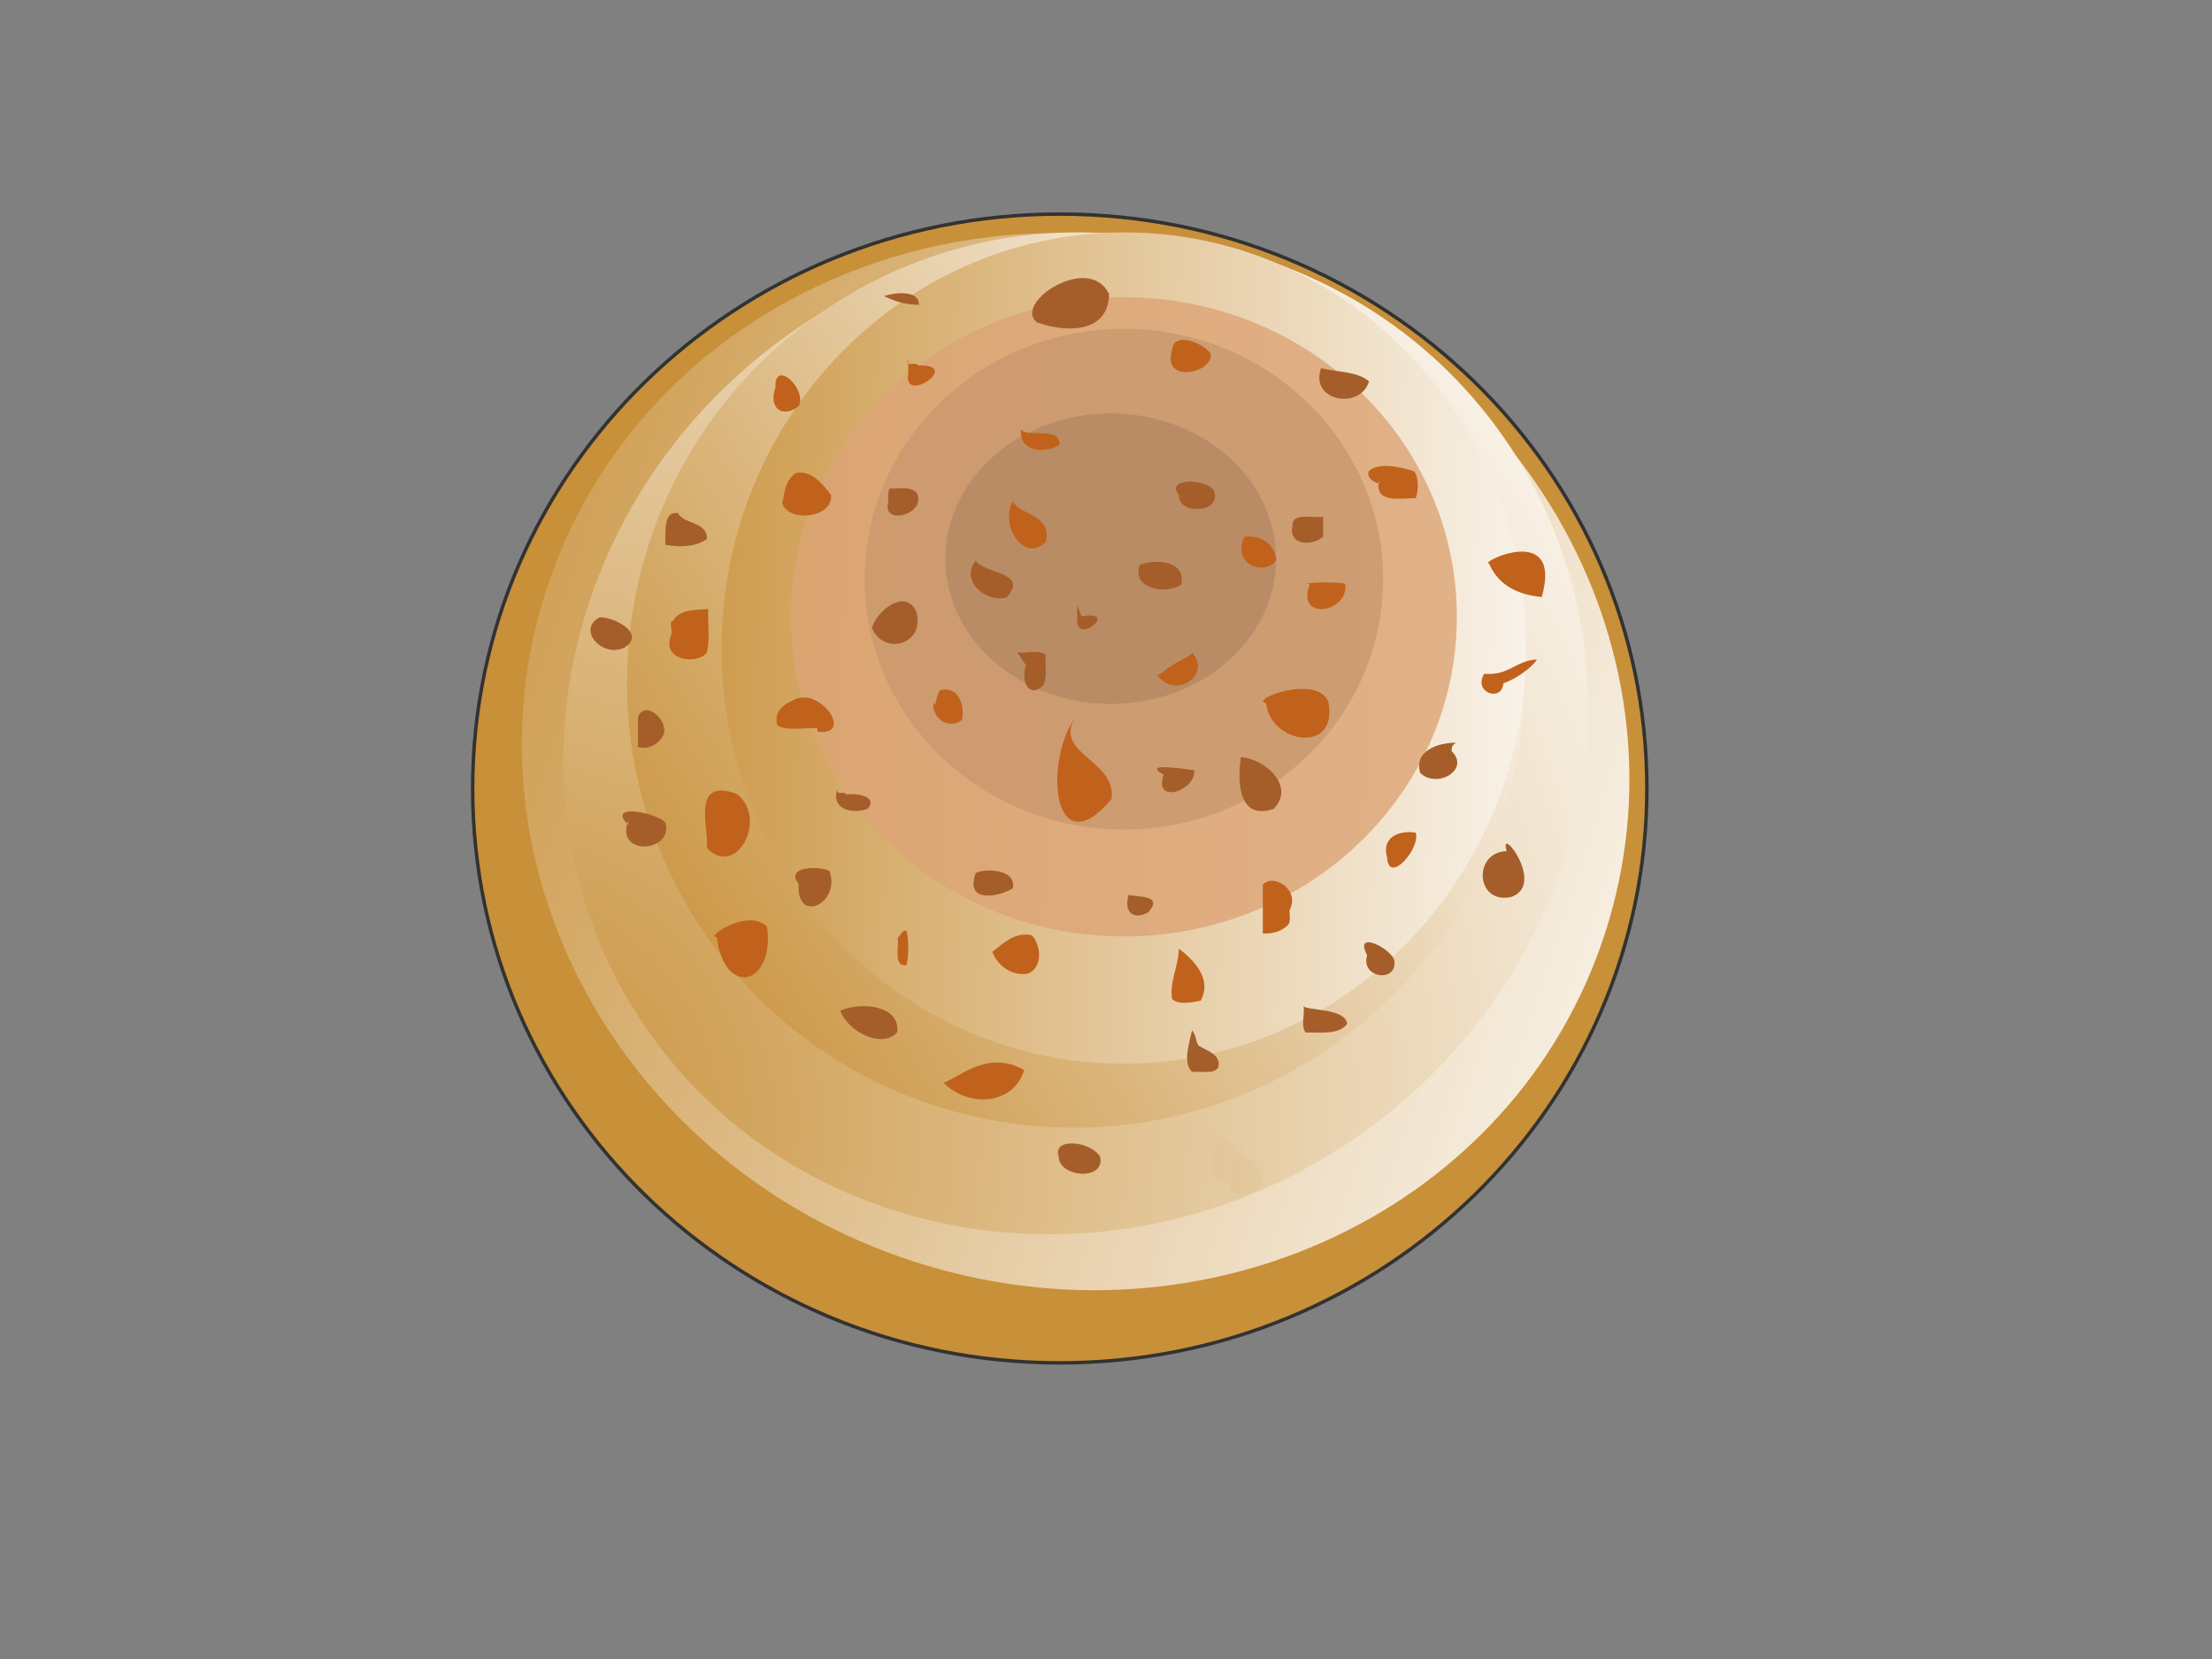<?xml version="1.0"?>
<svg version="1.1" xmlns="http://www.w3.org/2000/svg" xmlns:xlink="http://www.w3.org/1999/xlink" width="640" height="480">
    <rect width="100%" height="100%" fill="#808080" stroke="none"/>
    <desc iVinci="yes" version="4.6" gridStep="20" showGrid="no" snapToGrid="no" codePlatform="0"/>
    <g id="Layer1" name="Layer 1" opacity="1">
        <g id="Shape1">
            <desc shapeID="1" type="0" basicInfo-basicType="4" basicInfo-roundedRectRadius="12" basicInfo-polygonSides="6" basicInfo-starPoints="5" bounding="rect(-169.87,-166.19,339.739,332.38)" text="" font-familyName="Helvetica" font-pixelSize="20" font-bold="0" font-underline="0" font-alignment="1" strokeStyle="0" markerStart="0" markerEnd="0" shadowEnabled="0" shadowOffsetX="0" shadowOffsetY="2" shadowBlur="4" shadowOpacity="160" blurEnabled="0" blurRadius="4" transform="matrix(1,0,0,1,306.624,228.128)" pers-center="0,0" pers-size="0,0" pers-start="0,0" pers-end="0,0" locked="0" mesh="" flag=""/>
            <path id="shapePath1" d="M136.754,228.128 C136.754,136.344 212.807,61.938 306.624,61.938 C400.44,61.938 476.493,136.344 476.493,228.128 C476.493,319.912 400.44,394.318 306.624,394.318 C212.807,394.318 136.754,319.912 136.754,228.128 Z" style="stroke:#323232;stroke-opacity:1;stroke-width:1;stroke-linejoin:miter;stroke-miterlimit:2;stroke-linecap:round;fill-rule:evenodd;fill:#c89039;fill-opacity:1;"/>
        </g>
        <g id="Shape2">
            <desc shapeID="2" type="0" basicInfo-basicType="4" basicInfo-roundedRectRadius="12" basicInfo-polygonSides="6" basicInfo-starPoints="5" bounding="rect(-108.629,-119.621,217.258,239.242)" text="" font-familyName="Helvetica" font-pixelSize="20" font-bold="0" font-underline="0" font-alignment="1" strokeStyle="0" markerStart="0" markerEnd="0" shadowEnabled="0" shadowOffsetX="0" shadowOffsetY="2" shadowBlur="4" shadowOpacity="160" blurEnabled="0" blurRadius="4" transform="matrix(1.41,0.457,-0.392,1.209,311.208,220.369)" pers-center="0,0" pers-size="0,0" pers-start="0,0" pers-end="0,0" locked="0" mesh="" flag=""/>
            <path id="shapePath2" d="M158.044,170.679 C183.952,90.823 273.528,48.334 358.118,75.777 C442.708,103.22 490.279,190.203 464.372,270.059 C438.464,349.915 348.889,392.404 264.299,364.961 C179.709,337.517 132.137,250.534 158.044,170.679 Z" style="stroke:#323232;stroke-opacity:1;stroke-width:0;stroke-linejoin:miter;stroke-miterlimit:2;stroke-linecap:round;fill-rule:evenodd;fill:url(#linearGradientFill2);fill-opacity:1;"/><defs><linearGradient id="linearGradientFill2" gradientUnits="userSpaceOnUse" x1="88.432" y1="148.095" x2="533.984" y2="292.643"><stop offset="0" stop-color="#c89039" stop-opacity="1"/><stop offset="1" stop-color="#ffffff" stop-opacity="1"/></linearGradient></defs>
        </g>
        <g id="Shape3">
            <desc shapeID="3" type="0" basicInfo-basicType="4" basicInfo-roundedRectRadius="12" basicInfo-polygonSides="6" basicInfo-starPoints="5" bounding="rect(-115.741,-133.846,231.483,267.692)" text="" font-familyName="Helvetica" font-pixelSize="20" font-bold="0" font-underline="0" font-alignment="1" strokeStyle="0" markerStart="0" markerEnd="0" shadowEnabled="0" shadowOffsetX="0" shadowOffsetY="2" shadowBlur="4" shadowOpacity="160" blurEnabled="0" blurRadius="4" transform="matrix(1.089,-0.713,0.582,0.889,311.208,212.276)" pers-center="0,0" pers-size="0,0" pers-start="0,0" pers-end="0,0" locked="0" mesh="" flag=""/>
            <path id="shapePath3" d="M185.188,294.84 C142.134,229.124 163.652,138.886 233.251,93.287 C302.85,47.689 394.174,63.997 437.228,129.713 C480.283,195.429 458.764,285.667 389.165,331.265 C319.566,376.864 228.242,360.555 185.188,294.84 Z" style="stroke:#323232;stroke-opacity:1;stroke-width:0;stroke-linejoin:miter;stroke-miterlimit:2;stroke-linecap:round;fill-rule:evenodd;fill:url(#radialGradientFill3);fill-opacity:1;"/><defs><radialGradient id="radialGradientFill3" gradientUnits="userSpaceOnUse" cx="139.177" cy="324.985" r="411.33" fx="139.177" fy="324.985"><stop offset="0" stop-color="#c89039" stop-opacity="1"/><stop offset="1" stop-color="#ffffff" stop-opacity="1"/></radialGradient></defs>
        </g>
        <g id="Shape4">
            <desc shapeID="4" type="0" basicInfo-basicType="4" basicInfo-roundedRectRadius="12" basicInfo-polygonSides="6" basicInfo-starPoints="5" bounding="rect(-129.967,-129.32,259.933,258.64)" text="" font-familyName="Helvetica" font-pixelSize="20" font-bold="0" font-underline="0" font-alignment="1" strokeStyle="0" markerStart="0" markerEnd="0" shadowEnabled="0" shadowOffsetX="0" shadowOffsetY="2" shadowBlur="4" shadowOpacity="160" blurEnabled="0" blurRadius="4" transform="matrix(0.846,-0.533,0.533,0.846,311.208,196.755)" pers-center="0,0" pers-size="0,0" pers-start="0,0" pers-end="0,0" locked="0" mesh="" flag=""/>
            <path id="shapePath4" d="M201.235,266.018 C163.173,205.584 181.554,125.582 242.29,87.33 C303.027,49.077 383.119,67.059 421.181,127.493 C459.243,187.927 440.862,267.929 380.126,306.181 C319.389,344.434 239.297,326.452 201.235,266.018 Z" style="stroke:#323232;stroke-opacity:1;stroke-width:0;stroke-linejoin:miter;stroke-miterlimit:2;stroke-linecap:round;fill-rule:evenodd;fill:url(#linearGradientFill4);fill-opacity:1;"/><defs><linearGradient id="linearGradientFill4" gradientUnits="userSpaceOnUse" x1="177.514" y1="280.957" x2="444.902" y2="112.553"><stop offset="0" stop-color="#c89039" stop-opacity="1"/><stop offset="1" stop-color="#ffffff" stop-opacity="1"/></linearGradient></defs>
        </g>
        <g id="Shape5">
            <desc shapeID="5" type="0" basicInfo-basicType="4" basicInfo-roundedRectRadius="12" basicInfo-polygonSides="6" basicInfo-starPoints="5" bounding="rect(-121.561,-128.673,243.122,257.347)" text="" font-familyName="Helvetica" font-pixelSize="20" font-bold="0" font-underline="0" font-alignment="1" strokeStyle="0" markerStart="0" markerEnd="0" shadowEnabled="0" shadowOffsetX="0" shadowOffsetY="2" shadowBlur="4" shadowOpacity="160" blurEnabled="0" blurRadius="4" transform="matrix(0.957,0.018,-0.018,0.934,325.173,187.502)" pers-center="0,0" pers-size="0,0" pers-start="0,0" pers-end="0,0" locked="0" mesh="" flag=""/>
            <path id="shapePath5" d="M208.806,185.264 C210.084,118.854 263.219,66.021 327.486,67.257 C391.754,68.494 442.817,123.332 441.539,189.741 C440.262,256.151 387.127,308.984 322.859,307.748 C258.592,306.511 207.529,251.673 208.806,185.264 Z" style="stroke:#323232;stroke-opacity:1;stroke-width:0;stroke-linejoin:miter;stroke-miterlimit:2;stroke-linecap:round;fill-rule:evenodd;fill:url(#linearGradientFill5);fill-opacity:1;"/><defs><linearGradient id="linearGradientFill5" gradientUnits="userSpaceOnUse" x1="173.924" y1="184.592" x2="476.421" y2="190.413"><stop offset="0" stop-color="#c89039" stop-opacity="1"/><stop offset="1" stop-color="#ffffff" stop-opacity="1"/></linearGradient></defs>
        </g>
        <g id="Shape6">
            <desc shapeID="6" type="0" basicInfo-basicType="4" basicInfo-roundedRectRadius="12" basicInfo-polygonSides="6" basicInfo-starPoints="5" bounding="rect(-90.524,-89.877,181.048,179.755)" text="" font-familyName="Helvetica" font-pixelSize="20" font-bold="0" font-underline="0" font-alignment="1" strokeStyle="0" markerStart="0" markerEnd="0" shadowEnabled="0" shadowOffsetX="0" shadowOffsetY="2" shadowBlur="4" shadowOpacity="160" blurEnabled="0" blurRadius="4" transform="matrix(1.064,0,0,1.029,325.173,178.462)" pers-center="0,0" pers-size="0,0" pers-start="0,0" pers-end="0,0" locked="0" mesh="" flag=""/>
            <path id="shapePath6" d="M228.829,178.462 C228.829,127.395 271.964,85.998 325.173,85.998 C378.382,85.998 421.516,127.395 421.516,178.462 C421.516,229.528 378.382,270.925 325.173,270.925 C271.964,270.925 228.829,229.528 228.829,178.462 Z" style="stroke:#323232;stroke-opacity:1;stroke-width:0;stroke-linejoin:miter;stroke-miterlimit:2;stroke-linecap:round;fill-rule:evenodd;fill:#dca577;fill-opacity:0.82;"/>
        </g>
        <g id="Shape7">
            <desc shapeID="7" type="0" basicInfo-basicType="4" basicInfo-roundedRectRadius="12" basicInfo-polygonSides="6" basicInfo-starPoints="5" bounding="rect(-66.6,-56.254,133.2,112.508)" text="" font-familyName="Helvetica" font-pixelSize="20" font-bold="0" font-underline="0" font-alignment="1" strokeStyle="0" markerStart="0" markerEnd="0" shadowEnabled="0" shadowOffsetX="0" shadowOffsetY="2" shadowBlur="4" shadowOpacity="160" blurEnabled="0" blurRadius="4" transform="matrix(1.126,0,0,1.287,325.173,167.581)" pers-center="0,0" pers-size="0,0" pers-start="0,0" pers-end="0,0" locked="0" mesh="" flag=""/>
            <path id="shapePath7" d="M250.167,167.581 C250.167,127.585 283.748,95.162 325.173,95.162 C366.597,95.162 400.178,127.585 400.178,167.581 C400.178,207.577 366.597,240 325.173,240 C283.748,240 250.167,207.577 250.167,167.581 Z" style="stroke:#323232;stroke-opacity:1;stroke-width:0;stroke-linejoin:miter;stroke-miterlimit:2;stroke-linecap:round;fill-rule:evenodd;fill:#c9976d;fill-opacity:0.792;"/>
        </g>
        <g id="Shape8">
            <desc shapeID="8" type="0" basicInfo-basicType="4" basicInfo-roundedRectRadius="12" basicInfo-polygonSides="6" basicInfo-starPoints="5" bounding="rect(-53.021,-47.848,106.042,95.697)" text="" font-familyName="Helvetica" font-pixelSize="20" font-bold="0" font-underline="0" font-alignment="1" strokeStyle="0" markerStart="0" markerEnd="0" shadowEnabled="0" shadowOffsetX="0" shadowOffsetY="2" shadowBlur="4" shadowOpacity="160" blurEnabled="0" blurRadius="4" transform="matrix(0.902,0,0,0.878,321.36,161.65)" pers-center="0,0" pers-size="0,0" pers-start="0,0" pers-end="0,0" locked="0" mesh="" flag=""/>
            <path id="shapePath8" d="M273.512,161.65 C273.512,138.438 294.934,119.621 321.36,119.621 C347.786,119.621 369.209,138.438 369.209,161.65 C369.209,184.862 347.786,203.679 321.36,203.679 C294.934,203.679 273.512,184.862 273.512,161.65 Z" style="stroke:#323232;stroke-opacity:1;stroke-width:0;stroke-linejoin:miter;stroke-miterlimit:2;stroke-linecap:round;fill-rule:evenodd;fill:#b28661;fill-opacity:0.702;"/>
        </g>
        <g id="Shape9">
            <desc shapeID="9" type="0" basicInfo-basicType="0" basicInfo-roundedRectRadius="12" basicInfo-polygonSides="6" basicInfo-starPoints="5" bounding="rect(-7.747,-8.235,15.493,16.471)" text="" font-familyName="Helvetica" font-pixelSize="20" font-bold="0" font-underline="0" font-alignment="1" strokeStyle="0" markerStart="0" markerEnd="0" shadowEnabled="0" shadowOffsetX="0" shadowOffsetY="2" shadowBlur="4" shadowOpacity="160" blurEnabled="0" blurRadius="4" transform="matrix(1,0,0,1,214.426,274.52)" pers-center="0,0" pers-size="0,0" pers-start="0,0" pers-end="0,0" locked="0" mesh="" flag=""/>
            <path id="shapePath9" d="M207.359,271.049 C209.65,288.91 224.155,285.048 221.944,268.132 C216.278,262.479 203.621,271.661 207.359,271.049 Z" style="stroke:#323232;stroke-opacity:1;stroke-width:0;stroke-linejoin:miter;stroke-miterlimit:2;stroke-linecap:round;fill-rule:evenodd;fill:#c0621c;fill-opacity:1;"/>
        </g>
        <g id="Shape10">
            <desc shapeID="10" type="0" basicInfo-basicType="0" basicInfo-roundedRectRadius="12" basicInfo-polygonSides="6" basicInfo-starPoints="5" bounding="rect(-6.488,-9.567,12.976,19.135)" text="" font-familyName="Helvetica" font-pixelSize="20" font-bold="0" font-underline="0" font-alignment="1" strokeStyle="0" markerStart="0" markerEnd="0" shadowEnabled="0" shadowOffsetX="0" shadowOffsetY="2" shadowBlur="4" shadowOpacity="160" blurEnabled="0" blurRadius="4" transform="matrix(1,0,0,1,210.467,238.284)" pers-center="0,0" pers-size="0,0" pers-start="0,0" pers-end="0,0" locked="0" mesh="" flag=""/>
            <path id="shapePath10" d="M204.441,245.281 C213.16,254.458 222.27,236.637 213.193,229.723 C199.247,224.49 205.606,241.156 204.441,245.281 Z" style="stroke:#323232;stroke-opacity:1;stroke-width:0;stroke-linejoin:miter;stroke-miterlimit:2;stroke-linecap:round;fill-rule:evenodd;fill:#c0621c;fill-opacity:1;"/>
        </g>
        <g id="Shape11">
            <desc shapeID="11" type="0" basicInfo-basicType="0" basicInfo-roundedRectRadius="12" basicInfo-polygonSides="6" basicInfo-starPoints="5" bounding="rect(-8.284,-5.007,16.569,10.014)" text="" font-familyName="Helvetica" font-pixelSize="20" font-bold="0" font-underline="0" font-alignment="1" strokeStyle="0" markerStart="0" markerEnd="0" shadowEnabled="0" shadowOffsetX="0" shadowOffsetY="2" shadowBlur="4" shadowOpacity="160" blurEnabled="0" blurRadius="4" transform="matrix(1,0,0,1,232.972,206.798)" pers-center="0,0" pers-size="0,0" pers-start="0,0" pers-end="0,0" locked="0" mesh="" flag=""/>
            <path id="shapePath11" d="M236.53,210.762 C232.747,210.384 227.523,211.706 224.861,209.79 C223.99,205.575 226.518,203.985 229.723,202.497 C237.115,198.488 247.399,212.934 236.53,211.734 " style="stroke:#323232;stroke-opacity:1;stroke-width:0;stroke-linejoin:miter;stroke-miterlimit:2;stroke-linecap:round;fill-rule:evenodd;fill:#c0621c;fill-opacity:1;"/>
        </g>
        <g id="Shape12">
            <desc shapeID="12" type="0" basicInfo-basicType="0" basicInfo-roundedRectRadius="12" basicInfo-polygonSides="6" basicInfo-starPoints="5" bounding="rect(-5.685,-7.268,11.37,14.535)" text="" font-familyName="Helvetica" font-pixelSize="20" font-bold="0" font-underline="0" font-alignment="1" strokeStyle="0" markerStart="0" markerEnd="0" shadowEnabled="0" shadowOffsetX="0" shadowOffsetY="2" shadowBlur="4" shadowOpacity="160" blurEnabled="0" blurRadius="4" transform="matrix(1,0,0,1,199.339,183.51)" pers-center="0,0" pers-size="0,0" pers-start="0,0" pers-end="0,0" locked="0" mesh="" flag=""/>
            <path id="shapePath12" d="M194.718,179.646 C193.33,179.726 194.72,182.584 194.232,183.563 C191.076,191.268 201.744,192.384 204.441,188.884 C205.584,185.076 204.64,180.404 204.928,176.243 C200.773,176.454 196.597,176.344 194.718,179.646 Z" style="stroke:#323232;stroke-opacity:1;stroke-width:0;stroke-linejoin:miter;stroke-miterlimit:2;stroke-linecap:round;fill-rule:evenodd;fill:#c0621c;fill-opacity:1;"/>
        </g>
        <g id="Shape13">
            <desc shapeID="13" type="0" basicInfo-basicType="0" basicInfo-roundedRectRadius="12" basicInfo-polygonSides="6" basicInfo-starPoints="5" bounding="rect(-7.068,-6.222,14.137,12.443)" text="" font-familyName="Helvetica" font-pixelSize="20" font-bold="0" font-underline="0" font-alignment="1" strokeStyle="0" markerStart="0" markerEnd="0" shadowEnabled="0" shadowOffsetX="0" shadowOffsetY="2" shadowBlur="4" shadowOpacity="160" blurEnabled="0" blurRadius="4" transform="matrix(1,0,0,1,233.388,142.946)" pers-center="0,0" pers-size="0,0" pers-start="0,0" pers-end="0,0" locked="0" mesh="" flag=""/>
            <path id="shapePath13" d="M226.32,145.613 C228.231,151.407 241.243,149.78 240.419,143.182 C238.18,140.266 234.872,135.894 230.209,136.862 C226.936,139.334 227.167,142.294 226.32,145.613 Z" style="stroke:#323232;stroke-opacity:1;stroke-width:0;stroke-linejoin:miter;stroke-miterlimit:2;stroke-linecap:round;fill-rule:evenodd;fill:#c0621c;fill-opacity:1;"/>
        </g>
        <g id="Shape14">
            <desc shapeID="14" type="0" basicInfo-basicType="0" basicInfo-roundedRectRadius="12" basicInfo-polygonSides="6" basicInfo-starPoints="5" bounding="rect(-5.813,-4.668,11.626,9.336)" text="" font-familyName="Helvetica" font-pixelSize="20" font-bold="0" font-underline="0" font-alignment="1" strokeStyle="0" markerStart="0" markerEnd="0" shadowEnabled="0" shadowOffsetX="0" shadowOffsetY="2" shadowBlur="4" shadowOpacity="160" blurEnabled="0" blurRadius="4" transform="matrix(1,0,0,1,344.507,103.004)" pers-center="0,0" pers-size="0,0" pers-start="0,0" pers-end="0,0" locked="0" mesh="" flag=""/>
            <path id="shapePath14" d="M339.115,101.37 C336.026,110.985 350.975,108.184 350.297,102.342 C348.6,99.589 339.521,95.419 339.115,101.37 Z" style="stroke:#323232;stroke-opacity:1;stroke-width:0;stroke-linejoin:miter;stroke-miterlimit:2;stroke-linecap:round;fill-rule:evenodd;fill:#c0621c;fill-opacity:1;"/>
        </g>
        <g id="Shape15">
            <desc shapeID="15" type="0" basicInfo-basicType="0" basicInfo-roundedRectRadius="12" basicInfo-polygonSides="6" basicInfo-starPoints="5" bounding="rect(-5.456,-6.76,10.913,13.521)" text="" font-familyName="Helvetica" font-pixelSize="20" font-bold="0" font-underline="0" font-alignment="1" strokeStyle="0" markerStart="0" markerEnd="0" shadowEnabled="0" shadowOffsetX="0" shadowOffsetY="2" shadowBlur="4" shadowOpacity="160" blurEnabled="0" blurRadius="4" transform="matrix(1,0,0,1,297.389,151.887)" pers-center="0,0" pers-size="0,0" pers-start="0,0" pers-end="0,0" locked="0" mesh="" flag=""/>
            <path id="shapePath15" d="M292.927,145.127 C289.261,152.517 296.467,162.918 302.651,156.795 C304.21,148.845 295.98,149.449 292.927,145.127 Z" style="stroke:#323232;stroke-opacity:1;stroke-width:0;stroke-linejoin:miter;stroke-miterlimit:2;stroke-linecap:round;fill-rule:evenodd;fill:#c0621c;fill-opacity:1;"/>
        </g>
        <g id="Shape16">
            <desc shapeID="16" type="0" basicInfo-basicType="0" basicInfo-roundedRectRadius="12" basicInfo-polygonSides="6" basicInfo-starPoints="5" bounding="rect(0,0,0,0)" text="" font-familyName="Helvetica" font-pixelSize="20" font-bold="0" font-underline="0" font-alignment="1" strokeStyle="0" markerStart="0" markerEnd="0" shadowEnabled="0" shadowOffsetX="0" shadowOffsetY="2" shadowBlur="4" shadowOpacity="160" blurEnabled="0" blurRadius="4" transform="matrix(1,0,0,1,328.419,204.928)" pers-center="0,0" pers-size="0,0" pers-start="0,0" pers-end="0,0" locked="0" mesh="" flag=""/>
            <path id="shapePath16" d="M328.419,204.928 Z" style="stroke:#323232;stroke-opacity:1;stroke-width:0;stroke-linejoin:miter;stroke-miterlimit:2;stroke-linecap:round;fill-rule:evenodd;fill:#c0621c;fill-opacity:1;"/>
        </g>
        <g id="Shape17">
            <desc shapeID="17" type="0" basicInfo-basicType="0" basicInfo-roundedRectRadius="12" basicInfo-polygonSides="6" basicInfo-starPoints="5" bounding="rect(-9.585,-7.061,19.169,14.122)" text="" font-familyName="Helvetica" font-pixelSize="20" font-bold="0" font-underline="0" font-alignment="1" strokeStyle="0" markerStart="0" markerEnd="0" shadowEnabled="0" shadowOffsetX="0" shadowOffsetY="2" shadowBlur="4" shadowOpacity="160" blurEnabled="0" blurRadius="4" transform="matrix(1,0,0,1,375.06,206.379)" pers-center="0,0" pers-size="0,0" pers-start="0,0" pers-end="0,0" locked="0" mesh="" flag=""/>
            <path id="shapePath17" d="M366.342,203.469 C367.532,215.171 387.361,218.448 384.331,202.983 C380.878,194.967 361.147,202.45 366.342,203.469 Z" style="stroke:#323232;stroke-opacity:1;stroke-width:0;stroke-linejoin:miter;stroke-miterlimit:2;stroke-linecap:round;fill-rule:evenodd;fill:#c0621c;fill-opacity:1;"/>
        </g>
        <g id="Shape18">
            <desc shapeID="18" type="0" basicInfo-basicType="0" basicInfo-roundedRectRadius="12" basicInfo-polygonSides="6" basicInfo-starPoints="5" bounding="rect(-7.899,-14.968,15.798,29.937)" text="" font-familyName="Helvetica" font-pixelSize="20" font-bold="0" font-underline="0" font-alignment="1" strokeStyle="0" markerStart="0" markerEnd="0" shadowEnabled="0" shadowOffsetX="0" shadowOffsetY="2" shadowBlur="4" shadowOpacity="160" blurEnabled="0" blurRadius="4" transform="matrix(1,0,0,1,313.798,222.813)" pers-center="0,0" pers-size="0,0" pers-start="0,0" pers-end="0,0" locked="0" mesh="" flag=""/>
            <path id="shapePath18" d="M310.916,207.845 C301.832,221.245 304.902,250.963 321.612,231.182 C323.072,219.979 304.966,218.145 310.916,207.845 Z" style="stroke:#323232;stroke-opacity:1;stroke-width:0;stroke-linejoin:miter;stroke-miterlimit:2;stroke-linecap:round;fill-rule:evenodd;fill:#c0621c;fill-opacity:1;"/>
        </g>
        <g id="Shape19">
            <desc shapeID="19" type="0" basicInfo-basicType="0" basicInfo-roundedRectRadius="12" basicInfo-polygonSides="6" basicInfo-starPoints="5" bounding="rect(-5.936,-4.708,11.871,9.416)" text="" font-familyName="Helvetica" font-pixelSize="20" font-bold="0" font-underline="0" font-alignment="1" strokeStyle="0" markerStart="0" markerEnd="0" shadowEnabled="0" shadowOffsetX="0" shadowOffsetY="2" shadowBlur="4" shadowOpacity="160" blurEnabled="0" blurRadius="4" transform="matrix(1,0,0,1,340.675,193.592)" pers-center="0,0" pers-size="0,0" pers-start="0,0" pers-end="0,0" locked="0" mesh="" flag=""/>
            <path id="shapePath19" d="M344.949,188.884 C343.295,190.749 340.613,191.162 338.769,192.842 C337.209,193.304 336.426,195.194 334.74,195.204 C339.877,202.564 350.756,195.315 344.949,188.884 Z" style="stroke:#323232;stroke-opacity:1;stroke-width:0;stroke-linejoin:miter;stroke-miterlimit:2;stroke-linecap:round;fill-rule:evenodd;fill:#c0621c;fill-opacity:1;"/>
        </g>
        <g id="Shape20">
            <desc shapeID="20" type="0" basicInfo-basicType="0" basicInfo-roundedRectRadius="12" basicInfo-polygonSides="6" basicInfo-starPoints="5" bounding="rect(-5.047,-4.512,10.093,9.025)" text="" font-familyName="Helvetica" font-pixelSize="20" font-bold="0" font-underline="0" font-alignment="1" strokeStyle="0" markerStart="0" markerEnd="0" shadowEnabled="0" shadowOffsetX="0" shadowOffsetY="2" shadowBlur="4" shadowOpacity="160" blurEnabled="0" blurRadius="4" transform="matrix(1,0,0,1,364.212,159.737)" pers-center="0,0" pers-size="0,0" pers-start="0,0" pers-end="0,0" locked="0" mesh="" flag=""/>
            <path id="shapePath20" d="M360.021,155.337 C356.261,163.377 365.916,166.803 369.259,162.143 C368.977,157.448 364.651,154.612 360.021,155.337 Z" style="stroke:#323232;stroke-opacity:1;stroke-width:0;stroke-linejoin:miter;stroke-miterlimit:2;stroke-linecap:round;fill-rule:evenodd;fill:#c0621c;fill-opacity:1;"/>
        </g>
        <g id="Shape21">
            <desc shapeID="21" type="0" basicInfo-basicType="0" basicInfo-roundedRectRadius="12" basicInfo-polygonSides="6" basicInfo-starPoints="5" bounding="rect(-5.604,-2.99,11.209,5.98)" text="" font-familyName="Helvetica" font-pixelSize="20" font-bold="0" font-underline="0" font-alignment="1" strokeStyle="0" markerStart="0" markerEnd="0" shadowEnabled="0" shadowOffsetX="0" shadowOffsetY="2" shadowBlur="4" shadowOpacity="160" blurEnabled="0" blurRadius="4" transform="matrix(1,0,0,1,300.939,127.211)" pers-center="0,0" pers-size="0,0" pers-start="0,0" pers-end="0,0" locked="0" mesh="" flag=""/>
            <path id="shapePath21" d="M295.358,124.221 C294.844,131.109 302.948,131.264 306.541,128.596 C306.729,123.23 297.254,126.798 295.358,124.221 Z" style="stroke:#323232;stroke-opacity:1;stroke-width:0;stroke-linejoin:miter;stroke-miterlimit:2;stroke-linecap:round;fill-rule:evenodd;fill:#c0621c;fill-opacity:1;"/>
        </g>
        <g id="Shape22">
            <desc shapeID="22" type="0" basicInfo-basicType="0" basicInfo-roundedRectRadius="12" basicInfo-polygonSides="6" basicInfo-starPoints="5" bounding="rect(-4.751,-7.853,9.502,15.707)" text="" font-familyName="Helvetica" font-pixelSize="20" font-bold="0" font-underline="0" font-alignment="1" strokeStyle="0" markerStart="0" markerEnd="0" shadowEnabled="0" shadowOffsetX="0" shadowOffsetY="2" shadowBlur="4" shadowOpacity="160" blurEnabled="0" blurRadius="4" transform="matrix(1,0,0,1,343.722,282.306)" pers-center="0,0" pers-size="0,0" pers-start="0,0" pers-end="0,0" locked="0" mesh="" flag=""/>
            <path id="shapePath22" d="M341.06,274.452 C341.085,279.473 338.32,283.836 339.115,289.038 C341.142,290.918 345.028,289.963 347.38,289.524 C350.923,283.026 345.061,277.53 341.06,274.452 Z" style="stroke:#323232;stroke-opacity:1;stroke-width:0;stroke-linejoin:miter;stroke-miterlimit:2;stroke-linecap:round;fill-rule:evenodd;fill:#c0621c;fill-opacity:1;"/>
        </g>
        <g id="Shape23">
            <desc shapeID="23" type="0" basicInfo-basicType="0" basicInfo-roundedRectRadius="12" basicInfo-polygonSides="6" basicInfo-starPoints="5" bounding="rect(-6.77,-5.72,13.54,11.44)" text="" font-familyName="Helvetica" font-pixelSize="20" font-bold="0" font-underline="0" font-alignment="1" strokeStyle="0" markerStart="0" markerEnd="0" shadowEnabled="0" shadowOffsetX="0" shadowOffsetY="2" shadowBlur="4" shadowOpacity="160" blurEnabled="0" blurRadius="4" transform="matrix(1,0,0,1,293.863,276.119)" pers-center="0,0" pers-size="0,0" pers-start="0,0" pers-end="0,0" locked="0" mesh="" flag=""/>
            <path id="shapePath23" d="M298.276,270.563 C293.623,269.618 290.254,272.953 287.093,275.425 C288.811,279.596 292.752,282.394 297.303,281.745 C302.954,279.387 300.095,271.137 298.276,270.563 Z" style="stroke:#323232;stroke-opacity:1;stroke-width:0;stroke-linejoin:miter;stroke-miterlimit:2;stroke-linecap:round;fill-rule:evenodd;fill:#c0621c;fill-opacity:1;"/>
        </g>
        <g id="Shape24">
            <desc shapeID="24" type="0" basicInfo-basicType="0" basicInfo-roundedRectRadius="12" basicInfo-polygonSides="6" basicInfo-starPoints="5" bounding="rect(-4.265,-4.962,8.529,9.924)" text="" font-familyName="Helvetica" font-pixelSize="20" font-bold="0" font-underline="0" font-alignment="1" strokeStyle="0" markerStart="0" markerEnd="0" shadowEnabled="0" shadowOffsetX="0" shadowOffsetY="2" shadowBlur="4" shadowOpacity="160" blurEnabled="0" blurRadius="4" transform="matrix(1,0,0,1,274.282,204.442)" pers-center="0,0" pers-size="0,0" pers-start="0,0" pers-end="0,0" locked="0" mesh="" flag=""/>
            <path id="shapePath24" d="M270.077,202.983 C269.429,207.642 274.209,211.302 278.342,208.331 C279.187,204.286 277.45,198.66 272.508,199.58 C270.874,199.312 270.694,206.4 270.077,202.983 Z" style="stroke:#323232;stroke-opacity:1;stroke-width:0;stroke-linejoin:miter;stroke-miterlimit:2;stroke-linecap:round;fill-rule:evenodd;fill:#c0621c;fill-opacity:1;"/>
        </g>
        <g id="Shape25">
            <desc shapeID="25" type="0" basicInfo-basicType="0" basicInfo-roundedRectRadius="12" basicInfo-polygonSides="6" basicInfo-starPoints="5" bounding="rect(-5.596,-3.853,11.191,7.705)" text="" font-familyName="Helvetica" font-pixelSize="20" font-bold="0" font-underline="0" font-alignment="1" strokeStyle="0" markerStart="0" markerEnd="0" shadowEnabled="0" shadowOffsetX="0" shadowOffsetY="2" shadowBlur="4" shadowOpacity="160" blurEnabled="0" blurRadius="4" transform="matrix(1,0,0,1,383.666,172.375)" pers-center="0,0" pers-size="0,0" pers-start="0,0" pers-end="0,0" locked="0" mesh="" flag=""/>
            <path id="shapePath25" d="M378.982,168.95 C374.662,179.983 390.43,177.226 389.192,168.95 C386.735,168.093 374.704,168.755 378.982,168.95 Z" style="stroke:#323232;stroke-opacity:1;stroke-width:0;stroke-linejoin:miter;stroke-miterlimit:2;stroke-linecap:round;fill-rule:evenodd;fill:#c0621c;fill-opacity:1;"/>
        </g>
        <g id="Shape26">
            <desc shapeID="26" type="0" basicInfo-basicType="0" basicInfo-roundedRectRadius="12" basicInfo-polygonSides="6" basicInfo-starPoints="5" bounding="rect(-7.164,-4.743,14.329,9.485)" text="" font-familyName="Helvetica" font-pixelSize="20" font-bold="0" font-underline="0" font-alignment="1" strokeStyle="0" markerStart="0" markerEnd="0" shadowEnabled="0" shadowOffsetX="0" shadowOffsetY="2" shadowBlur="4" shadowOpacity="160" blurEnabled="0" blurRadius="4" transform="matrix(1,0,0,1,403.034,139.555)" pers-center="0,0" pers-size="0,0" pers-start="0,0" pers-end="0,0" locked="0" mesh="" flag=""/>
            <path id="shapePath26" d="M398.916,139.292 C397.834,145.837 405.236,144.041 409.612,144.154 C410.376,142.395 410.563,137.858 409.126,136.375 C405.208,134.987 398.514,133.695 395.999,136.375 C394.981,139.034 400.335,140.733 398.916,139.292 Z" style="stroke:#323232;stroke-opacity:1;stroke-width:0;stroke-linejoin:miter;stroke-miterlimit:2;stroke-linecap:round;fill-rule:evenodd;fill:#c0621c;fill-opacity:1;"/>
        </g>
        <g id="Shape27">
            <desc shapeID="27" type="0" basicInfo-basicType="0" basicInfo-roundedRectRadius="12" basicInfo-polygonSides="6" basicInfo-starPoints="5" bounding="rect(-4.385,-5.121,8.77,10.242)" text="" font-familyName="Helvetica" font-pixelSize="20" font-bold="0" font-underline="0" font-alignment="1" strokeStyle="0" markerStart="0" markerEnd="0" shadowEnabled="0" shadowOffsetX="0" shadowOffsetY="2" shadowBlur="4" shadowOpacity="160" blurEnabled="0" blurRadius="4" transform="matrix(1,0,0,1,405.377,245.883)" pers-center="0,0" pers-size="0,0" pers-start="0,0" pers-end="0,0" locked="0" mesh="" flag=""/>
            <path id="shapePath27" d="M401.347,248.198 C401.828,256.003 411.035,245.534 409.612,240.905 C404.534,240.148 399.611,242.367 401.347,248.198 Z" style="stroke:#323232;stroke-opacity:1;stroke-width:0;stroke-linejoin:miter;stroke-miterlimit:2;stroke-linecap:round;fill-rule:evenodd;fill:#c0621c;fill-opacity:1;"/>
        </g>
        <g id="Shape28">
            <desc shapeID="28" type="0" basicInfo-basicType="0" basicInfo-roundedRectRadius="12" basicInfo-polygonSides="6" basicInfo-starPoints="5" bounding="rect(-4.237,-7.634,8.473,15.268)" text="" font-familyName="Helvetica" font-pixelSize="20" font-bold="0" font-underline="0" font-alignment="1" strokeStyle="0" markerStart="0" markerEnd="0" shadowEnabled="0" shadowOffsetX="0" shadowOffsetY="2" shadowBlur="4" shadowOpacity="160" blurEnabled="0" blurRadius="4" transform="matrix(1,0,0,1,369.606,262.465)" pers-center="0,0" pers-size="0,0" pers-start="0,0" pers-end="0,0" locked="0" mesh="" flag=""/>
            <path id="shapePath28" d="M365.369,255.977 L365.369,270.077 C368.202,270.238 370.671,269.517 372.662,267.646 C373.615,266.365 372.961,264.704 373.148,263.242 C376.218,257.348 368.287,252.55 365.369,255.977 Z" style="stroke:#323232;stroke-opacity:1;stroke-width:0;stroke-linejoin:miter;stroke-miterlimit:2;stroke-linecap:round;fill-rule:evenodd;fill:#c0621c;fill-opacity:1;"/>
        </g>
        <g id="Shape29">
            <desc shapeID="29" type="0" basicInfo-basicType="0" basicInfo-roundedRectRadius="12" basicInfo-polygonSides="6" basicInfo-starPoints="5" bounding="rect(-3.963,-3.875,7.926,7.749)" text="" font-familyName="Helvetica" font-pixelSize="20" font-bold="0" font-underline="0" font-alignment="1" strokeStyle="0" markerStart="0" markerEnd="0" shadowEnabled="0" shadowOffsetX="0" shadowOffsetY="2" shadowBlur="4" shadowOpacity="160" blurEnabled="0" blurRadius="4" transform="matrix(1,0,0,1,266.531,107.675)" pers-center="0,0" pers-size="0,0" pers-start="0,0" pers-end="0,0" locked="0" mesh="" flag=""/>
            <path id="shapePath29" d="M262.784,103.801 L262.784,108.204 C261.229,117.127 278.589,105.332 265.701,105.746 C264.788,104.415 261.737,106.523 262.784,103.801 Z" style="stroke:#323232;stroke-opacity:1;stroke-width:0;stroke-linejoin:miter;stroke-miterlimit:2;stroke-linecap:round;fill-rule:evenodd;fill:#c0621c;fill-opacity:1;"/>
        </g>
        <g id="Shape30">
            <desc shapeID="30" type="0" basicInfo-basicType="0" basicInfo-roundedRectRadius="12" basicInfo-polygonSides="6" basicInfo-starPoints="5" bounding="rect(-3.867,-5.241,7.733,10.482)" text="" font-familyName="Helvetica" font-pixelSize="20" font-bold="0" font-underline="0" font-alignment="1" strokeStyle="0" markerStart="0" markerEnd="0" shadowEnabled="0" shadowOffsetX="0" shadowOffsetY="2" shadowBlur="4" shadowOpacity="160" blurEnabled="0" blurRadius="4" transform="matrix(1,0,0,1,227.644,113.852)" pers-center="0,0" pers-size="0,0" pers-start="0,0" pers-end="0,0" locked="0" mesh="" flag=""/>
            <path id="shapePath30" d="M224.375,112.066 C222.137,118.161 226.581,121.228 231.182,117.414 C233.372,112.008 223.899,103.929 224.375,112.066 Z" style="stroke:#323232;stroke-opacity:1;stroke-width:0;stroke-linejoin:miter;stroke-miterlimit:2;stroke-linecap:round;fill-rule:evenodd;fill:#c0621c;fill-opacity:1;"/>
        </g>
        <g id="Shape31">
            <desc shapeID="31" type="0" basicInfo-basicType="0" basicInfo-roundedRectRadius="12" basicInfo-polygonSides="6" basicInfo-starPoints="5" bounding="rect(-8.271,-6.573,16.543,13.147)" text="" font-familyName="Helvetica" font-pixelSize="20" font-bold="0" font-underline="0" font-alignment="1" strokeStyle="0" markerStart="0" markerEnd="0" shadowEnabled="0" shadowOffsetX="0" shadowOffsetY="2" shadowBlur="4" shadowOpacity="160" blurEnabled="0" blurRadius="4" transform="matrix(1,0,0,1,438.808,166.169)" pers-center="0,0" pers-size="0,0" pers-start="0,0" pers-end="0,0" locked="0" mesh="" flag=""/>
            <path id="shapePath31" d="M430.816,163.03 C433.307,168.864 438.475,172.021 446.078,172.743 C452.26,150.856 427.67,162.867 430.816,163.03 Z" style="stroke:#323232;stroke-opacity:1;stroke-width:0;stroke-linejoin:miter;stroke-miterlimit:2;stroke-linecap:round;fill-rule:evenodd;fill:#c0621c;fill-opacity:1;"/>
        </g>
        <g id="Shape32">
            <desc shapeID="32" type="0" basicInfo-basicType="0" basicInfo-roundedRectRadius="12" basicInfo-polygonSides="6" basicInfo-starPoints="5" bounding="rect(-8.019,-4.971,16.037,9.943)" text="" font-familyName="Helvetica" font-pixelSize="20" font-bold="0" font-underline="0" font-alignment="1" strokeStyle="0" markerStart="0" markerEnd="0" shadowEnabled="0" shadowOffsetX="0" shadowOffsetY="2" shadowBlur="4" shadowOpacity="160" blurEnabled="0" blurRadius="4" transform="matrix(1,0,0,1,436.672,195.751)" pers-center="0,0" pers-size="0,0" pers-start="0,0" pers-end="0,0" locked="0" mesh="" flag=""/>
            <path id="shapePath32" d="M429.428,194.942 C426.108,200.383 434.507,203.289 434.978,197.717 C438.411,196.534 443.21,193.261 444.691,190.78 C438.552,191.114 436.546,195.587 429.428,194.942 L429.428,192.167 L429.428,194.942 Z" style="stroke:#323232;stroke-opacity:1;stroke-width:0;stroke-linejoin:miter;stroke-miterlimit:2;stroke-linecap:round;fill-rule:evenodd;fill:#c0621c;fill-opacity:1;"/>
        </g>
        <g id="Shape33">
            <desc shapeID="33" type="0" basicInfo-basicType="0" basicInfo-roundedRectRadius="12" basicInfo-polygonSides="6" basicInfo-starPoints="5" bounding="rect(-11.628,-5.338,23.256,10.677)" text="" font-familyName="Helvetica" font-pixelSize="20" font-bold="0" font-underline="0" font-alignment="1" strokeStyle="0" markerStart="0" markerEnd="0" shadowEnabled="0" shadowOffsetX="0" shadowOffsetY="2" shadowBlur="4" shadowOpacity="160" blurEnabled="0" blurRadius="4" transform="matrix(1,0,0,1,284.673,312.749)" pers-center="0,0" pers-size="0,0" pers-start="0,0" pers-end="0,0" locked="0" mesh="" flag=""/>
            <path id="shapePath33" d="M273.045,313.327 C280.162,320.512 293.271,319.797 296.301,309.59 C286.314,303.841 278.349,311.026 273.045,313.327 Z" style="stroke:#323232;stroke-opacity:1;stroke-width:0;stroke-linejoin:miter;stroke-miterlimit:2;stroke-linecap:round;fill-rule:evenodd;fill:#c0621c;fill-opacity:1;"/>
        </g>
        <g id="Shape34">
            <desc shapeID="34" type="0" basicInfo-basicType="0" basicInfo-roundedRectRadius="12" basicInfo-polygonSides="6" basicInfo-starPoints="5" bounding="rect(-1.555,-5.01,3.111,10.021)" text="" font-familyName="Helvetica" font-pixelSize="20" font-bold="0" font-underline="0" font-alignment="1" strokeStyle="0" markerStart="0" markerEnd="0" shadowEnabled="0" shadowOffsetX="0" shadowOffsetY="2" shadowBlur="4" shadowOpacity="160" blurEnabled="0" blurRadius="4" transform="matrix(1,0,0,1,261.228,274.286)" pers-center="0,0" pers-size="0,0" pers-start="0,0" pers-end="0,0" locked="0" mesh="" flag=""/>
            <path id="shapePath34" d="M259.756,271.384 C260.121,274.234 258.381,279.687 262.248,279.274 C262.931,276.888 262.99,271.659 262.248,269.308 C260.951,269.03 260.552,270.62 259.756,271.384 Z" style="stroke:#323232;stroke-opacity:1;stroke-width:0;stroke-linejoin:miter;stroke-miterlimit:2;stroke-linecap:round;fill-rule:evenodd;fill:#c0621c;fill-opacity:1;"/>
        </g>
        <g id="Shape35">
            <desc shapeID="35" type="0" basicInfo-basicType="0" basicInfo-roundedRectRadius="12" basicInfo-polygonSides="6" basicInfo-starPoints="5" bounding="rect(-2.954,-3.521,5.908,7.041)" text="" font-familyName="Helvetica" font-pixelSize="20" font-bold="0" font-underline="0" font-alignment="1" strokeStyle="0" markerStart="0" markerEnd="0" shadowEnabled="0" shadowOffsetX="0" shadowOffsetY="2" shadowBlur="4" shadowOpacity="160" blurEnabled="0" blurRadius="4" transform="matrix(1,0,0,1,314.604,178.56)" pers-center="0,0" pers-size="0,0" pers-start="0,0" pers-end="0,0" locked="0" mesh="" flag=""/>
            <path id="shapePath35" d="M311.666,175.04 L311.666,178.947 C311.122,187.247 324.288,176.187 312.912,178.362 L311.666,175.04 Z" style="stroke:#323232;stroke-opacity:1;stroke-width:0;stroke-linejoin:miter;stroke-miterlimit:2;stroke-linecap:round;fill-rule:evenodd;fill:#a55e2a;fill-opacity:1;"/>
        </g>
        <g id="Shape36">
            <desc shapeID="36" type="0" basicInfo-basicType="0" basicInfo-roundedRectRadius="12" basicInfo-polygonSides="6" basicInfo-starPoints="5" bounding="rect(-6.049,-7.809,12.099,15.618)" text="" font-familyName="Helvetica" font-pixelSize="20" font-bold="0" font-underline="0" font-alignment="1" strokeStyle="0" markerStart="0" markerEnd="0" shadowEnabled="0" shadowOffsetX="0" shadowOffsetY="2" shadowBlur="4" shadowOpacity="160" blurEnabled="0" blurRadius="4" transform="matrix(1,0,0,1,364.67,226.868)" pers-center="0,0" pers-size="0,0" pers-start="0,0" pers-end="0,0" locked="0" mesh="" flag=""/>
            <path id="shapePath36" d="M359.008,219.059 C357.994,226.285 358.289,237.537 368.559,234.009 C375.005,227.242 365.6,219.413 359.008,219.059 Z" style="stroke:#323232;stroke-opacity:1;stroke-width:0;stroke-linejoin:miter;stroke-miterlimit:2;stroke-linecap:round;fill-rule:evenodd;fill:#a55e2a;fill-opacity:1;"/>
        </g>
        <g id="Shape37">
            <desc shapeID="37" type="0" basicInfo-basicType="0" basicInfo-roundedRectRadius="12" basicInfo-polygonSides="6" basicInfo-starPoints="5" bounding="rect(-5.523,-5.245,11.046,10.489)" text="" font-familyName="Helvetica" font-pixelSize="20" font-bold="0" font-underline="0" font-alignment="1" strokeStyle="0" markerStart="0" markerEnd="0" shadowEnabled="0" shadowOffsetX="0" shadowOffsetY="2" shadowBlur="4" shadowOpacity="160" blurEnabled="0" blurRadius="4" transform="matrix(1,0,0,1,416.117,220.148)" pers-center="0,0" pers-size="0,0" pers-start="0,0" pers-end="0,0" locked="0" mesh="" flag=""/>
            <path id="shapePath37" d="M421.299,214.906 C416.254,214.802 408.968,217.199 410.918,223.627 C415.766,228.353 425.442,222.667 420.054,217.398 C419.889,216.327 420.188,215.448 421.299,214.906 Z" style="stroke:#323232;stroke-opacity:1;stroke-width:0;stroke-linejoin:miter;stroke-miterlimit:2;stroke-linecap:round;fill-rule:evenodd;fill:#a55e2a;fill-opacity:1;"/>
        </g>
        <g id="Shape38">
            <desc shapeID="38" type="0" basicInfo-basicType="0" basicInfo-roundedRectRadius="12" basicInfo-polygonSides="6" basicInfo-starPoints="5" bounding="rect(-4.405,-4.771,8.81,9.541)" text="" font-familyName="Helvetica" font-pixelSize="20" font-bold="0" font-underline="0" font-alignment="1" strokeStyle="0" markerStart="0" markerEnd="0" shadowEnabled="0" shadowOffsetX="0" shadowOffsetY="2" shadowBlur="4" shadowOpacity="160" blurEnabled="0" blurRadius="4" transform="matrix(1,0,0,1,399.085,277.396)" pers-center="0,0" pers-size="0,0" pers-start="0,0" pers-end="0,0" locked="0" mesh="" flag=""/>
            <path id="shapePath38" d="M395.552,276.367 C393.562,283.132 404.288,284.355 403.443,278.029 C402.957,274.628 391.481,268.711 395.552,276.367 Z" style="stroke:#323232;stroke-opacity:1;stroke-width:0;stroke-linejoin:miter;stroke-miterlimit:2;stroke-linecap:round;fill-rule:evenodd;fill:#a55e2a;fill-opacity:1;"/>
        </g>
        <g id="Shape39">
            <desc shapeID="39" type="0" basicInfo-basicType="0" basicInfo-roundedRectRadius="12" basicInfo-polygonSides="6" basicInfo-starPoints="5" bounding="rect(-4.982,-3.226,9.963,6.452)" text="" font-familyName="Helvetica" font-pixelSize="20" font-bold="0" font-underline="0" font-alignment="1" strokeStyle="0" markerStart="0" markerEnd="0" shadowEnabled="0" shadowOffsetX="0" shadowOffsetY="2" shadowBlur="4" shadowOpacity="160" blurEnabled="0" blurRadius="4" transform="matrix(1,0,0,1,246.895,231.421)" pers-center="0,0" pers-size="0,0" pers-start="0,0" pers-end="0,0" locked="0" mesh="" flag=""/>
            <path id="shapePath39" d="M242.315,228.195 C240.258,234.186 246.552,235.677 251.036,234.009 C254.201,230.338 247.612,229.445 244.806,229.856 C244.189,228.654 241.931,230.518 242.315,228.195 Z" style="stroke:#323232;stroke-opacity:1;stroke-width:0;stroke-linejoin:miter;stroke-miterlimit:2;stroke-linecap:round;fill-rule:evenodd;fill:#a55e2a;fill-opacity:1;"/>
        </g>
        <g id="Shape40">
            <desc shapeID="40" type="0" basicInfo-basicType="0" basicInfo-roundedRectRadius="12" basicInfo-polygonSides="6" basicInfo-starPoints="5" bounding="rect(-3.803,-5.432,7.606,10.863)" text="" font-familyName="Helvetica" font-pixelSize="20" font-bold="0" font-underline="0" font-alignment="1" strokeStyle="0" markerStart="0" markerEnd="0" shadowEnabled="0" shadowOffsetX="0" shadowOffsetY="2" shadowBlur="4" shadowOpacity="160" blurEnabled="0" blurRadius="4" transform="matrix(1,0,0,1,188.394,210.93)" pers-center="0,0" pers-size="0,0" pers-start="0,0" pers-end="0,0" locked="0" mesh="" flag=""/>
            <path id="shapePath40" d="M184.591,207.431 L184.591,216.152 C188.079,217.06 190.936,214.861 192.066,212.415 C193.214,207.844 186.497,202.58 184.591,207.431 Z" style="stroke:#323232;stroke-opacity:1;stroke-width:0;stroke-linejoin:miter;stroke-miterlimit:2;stroke-linecap:round;fill-rule:evenodd;fill:#a55e2a;fill-opacity:1;"/>
        </g>
        <g id="Shape41">
            <desc shapeID="41" type="0" basicInfo-basicType="0" basicInfo-roundedRectRadius="12" basicInfo-polygonSides="6" basicInfo-starPoints="5" bounding="rect(-6.022,-4.823,12.044,9.646)" text="" font-familyName="Helvetica" font-pixelSize="20" font-bold="0" font-underline="0" font-alignment="1" strokeStyle="0" markerStart="0" markerEnd="0" shadowEnabled="0" shadowOffsetX="0" shadowOffsetY="2" shadowBlur="4" shadowOpacity="160" blurEnabled="0" blurRadius="4" transform="matrix(1,0,0,1,198.503,153.224)" pers-center="0,0" pers-size="0,0" pers-start="0,0" pers-end="0,0" locked="0" mesh="" flag=""/>
            <path id="shapePath41" d="M196.219,148.462 C191.74,147.699 192.673,154.256 192.481,157.598 C196.415,158.399 201.338,158.286 204.524,155.937 C204.625,150.71 197.707,151.774 196.219,148.462 Z" style="stroke:#323232;stroke-opacity:1;stroke-width:0;stroke-linejoin:miter;stroke-miterlimit:2;stroke-linecap:round;fill-rule:evenodd;fill:#a55e2a;fill-opacity:1;"/>
        </g>
        <g id="Shape42">
            <desc shapeID="42" type="0" basicInfo-basicType="0" basicInfo-roundedRectRadius="12" basicInfo-polygonSides="6" basicInfo-starPoints="5" bounding="rect(-6.606,-6.154,13.211,12.308)" text="" font-familyName="Helvetica" font-pixelSize="20" font-bold="0" font-underline="0" font-alignment="1" strokeStyle="0" markerStart="0" markerEnd="0" shadowEnabled="0" shadowOffsetX="0" shadowOffsetY="2" shadowBlur="4" shadowOpacity="160" blurEnabled="0" blurRadius="4" transform="matrix(1,0,0,1,258.887,180.144)" pers-center="0,0" pers-size="0,0" pers-start="0,0" pers-end="0,0" locked="0" mesh="" flag=""/>
            <path id="shapePath42" d="M252.281,181.684 C253.664,176.574 262.215,169.993 265.155,177.116 C267.664,186.832 255.467,189.608 252.281,181.684 Z" style="stroke:#323232;stroke-opacity:1;stroke-width:0;stroke-linejoin:miter;stroke-miterlimit:2;stroke-linecap:round;fill-rule:evenodd;fill:#a55e2a;fill-opacity:1;"/>
        </g>
        <g id="Shape43">
            <desc shapeID="43" type="0" basicInfo-basicType="0" basicInfo-roundedRectRadius="12" basicInfo-polygonSides="6" basicInfo-starPoints="5" bounding="rect(-11.11,-7.29,22.22,14.58)" text="" font-familyName="Helvetica" font-pixelSize="20" font-bold="0" font-underline="0" font-alignment="1" strokeStyle="0" markerStart="0" markerEnd="0" shadowEnabled="0" shadowOffsetX="0" shadowOffsetY="2" shadowBlur="4" shadowOpacity="160" blurEnabled="0" blurRadius="4" transform="matrix(1,0,0,1,309.759,87.748)" pers-center="0,0" pers-size="0,0" pers-start="0,0" pers-end="0,0" locked="0" mesh="" flag=""/>
            <path id="shapePath43" d="M300.004,93.257 C308.942,96.47 320.818,96.213 320.869,85.038 C315.108,73.108 293.005,87.608 300.004,93.257 Z" style="stroke:#323232;stroke-opacity:1;stroke-width:0;stroke-linejoin:miter;stroke-miterlimit:2;stroke-linecap:round;fill-rule:evenodd;fill:#a55e2a;fill-opacity:1;"/>
        </g>
        <g id="Shape44">
            <desc shapeID="44" type="0" basicInfo-basicType="0" basicInfo-roundedRectRadius="12" basicInfo-polygonSides="6" basicInfo-starPoints="5" bounding="rect(-5.06,-1.68,10.12,3.361)" text="" font-familyName="Helvetica" font-pixelSize="20" font-bold="0" font-underline="0" font-alignment="1" strokeStyle="0" markerStart="0" markerEnd="0" shadowEnabled="0" shadowOffsetX="0" shadowOffsetY="2" shadowBlur="4" shadowOpacity="160" blurEnabled="0" blurRadius="4" transform="matrix(1,0,0,1,260.807,86.519)" pers-center="0,0" pers-size="0,0" pers-start="0,0" pers-end="0,0" locked="0" mesh="" flag=""/>
            <path id="shapePath44" d="M255.747,85.67 C259.396,87.435 262.23,88.15 265.863,88.199 C266.066,83.882 258.943,84.563 255.747,85.67 Z" style="stroke:#323232;stroke-opacity:1;stroke-width:0;stroke-linejoin:miter;stroke-miterlimit:2;stroke-linecap:round;fill-rule:evenodd;fill:#a55e2a;fill-opacity:1;"/>
        </g>
        <g id="Shape45">
            <desc shapeID="45" type="0" basicInfo-basicType="0" basicInfo-roundedRectRadius="12" basicInfo-polygonSides="6" basicInfo-starPoints="5" bounding="rect(-4.465,-3.95,8.93,7.901)" text="" font-familyName="Helvetica" font-pixelSize="20" font-bold="0" font-underline="0" font-alignment="1" strokeStyle="0" markerStart="0" markerEnd="0" shadowEnabled="0" shadowOffsetX="0" shadowOffsetY="2" shadowBlur="4" shadowOpacity="160" blurEnabled="0" blurRadius="4" transform="matrix(1,0,0,1,261.256,145.22)" pers-center="0,0" pers-size="0,0" pers-start="0,0" pers-end="0,0" locked="0" mesh="" flag=""/>
            <path id="shapePath45" d="M257.011,145.102 C254.926,152.462 268.421,148.743 265.23,142.573 C263.342,140.604 260.265,141.507 257.643,141.309 C256.421,141.371 257.298,148.022 257.011,145.102 Z" style="stroke:#323232;stroke-opacity:1;stroke-width:0;stroke-linejoin:miter;stroke-miterlimit:2;stroke-linecap:round;fill-rule:evenodd;fill:#a55e2a;fill-opacity:1;"/>
        </g>
        <g id="Shape46">
            <desc shapeID="46" type="0" basicInfo-basicType="0" basicInfo-roundedRectRadius="12" basicInfo-polygonSides="6" basicInfo-starPoints="5" bounding="rect(-5.65,-3.977,11.299,7.954)" text="" font-familyName="Helvetica" font-pixelSize="20" font-bold="0" font-underline="0" font-alignment="1" strokeStyle="0" markerStart="0" markerEnd="0" shadowEnabled="0" shadowOffsetX="0" shadowOffsetY="2" shadowBlur="4" shadowOpacity="160" blurEnabled="0" blurRadius="4" transform="matrix(1,0,0,1,345.884,143.321)" pers-center="0,0" pers-size="0,0" pers-start="0,0" pers-end="0,0" locked="0" mesh="" flag=""/>
            <path id="shapePath46" d="M341.101,143.205 C340.691,149.01 353.708,148.686 351.217,141.941 C349.134,138.369 336.918,138.2 341.101,143.205 Z" style="stroke:#323232;stroke-opacity:1;stroke-width:0;stroke-linejoin:miter;stroke-miterlimit:2;stroke-linecap:round;fill-rule:evenodd;fill:#a55e2a;fill-opacity:1;"/>
        </g>
        <g id="Shape47">
            <desc shapeID="47" type="0" basicInfo-basicType="0" basicInfo-roundedRectRadius="12" basicInfo-polygonSides="6" basicInfo-starPoints="5" bounding="rect(-7.193,-4.426,14.385,8.852)" text="" font-familyName="Helvetica" font-pixelSize="20" font-bold="0" font-underline="0" font-alignment="1" strokeStyle="0" markerStart="0" markerEnd="0" shadowEnabled="0" shadowOffsetX="0" shadowOffsetY="2" shadowBlur="4" shadowOpacity="160" blurEnabled="0" blurRadius="4" transform="matrix(1,0,0,1,388.914,110.961)" pers-center="0,0" pers-size="0,0" pers-start="0,0" pers-end="0,0" locked="0" mesh="" flag=""/>
            <path id="shapePath47" d="M382.197,106.535 C378.915,116.243 393.616,118.64 396.107,110.328 C392.747,107.443 386.707,107.635 382.197,106.535 Z" style="stroke:#323232;stroke-opacity:1;stroke-width:0;stroke-linejoin:miter;stroke-miterlimit:2;stroke-linecap:round;fill-rule:evenodd;fill:#a55e2a;fill-opacity:1;"/>
        </g>
        <g id="Shape48">
            <desc shapeID="48" type="0" basicInfo-basicType="0" basicInfo-roundedRectRadius="12" basicInfo-polygonSides="6" basicInfo-starPoints="5" bounding="rect(-4.509,-3.782,9.018,7.564)" text="" font-familyName="Helvetica" font-pixelSize="20" font-bold="0" font-underline="0" font-alignment="1" strokeStyle="0" markerStart="0" markerEnd="0" shadowEnabled="0" shadowOffsetX="0" shadowOffsetY="2" shadowBlur="4" shadowOpacity="160" blurEnabled="0" blurRadius="4" transform="matrix(1,0,0,1,378.321,153.254)" pers-center="0,0" pers-size="0,0" pers-start="0,0" pers-end="0,0" locked="0" mesh="" flag=""/>
            <path id="shapePath48" d="M373.978,152.057 C372.593,158.203 380.257,157.898 382.83,155.218 L382.83,149.528 C379.844,149.919 373.728,148.197 373.978,152.057 Z" style="stroke:#323232;stroke-opacity:1;stroke-width:0;stroke-linejoin:miter;stroke-miterlimit:2;stroke-linecap:round;fill-rule:evenodd;fill:#a55e2a;fill-opacity:1;"/>
        </g>
        <g id="Shape49">
            <desc shapeID="49" type="0" basicInfo-basicType="0" basicInfo-roundedRectRadius="12" basicInfo-polygonSides="6" basicInfo-starPoints="5" bounding="rect(-5.747,-3.636,11.494,7.271)" text="" font-familyName="Helvetica" font-pixelSize="20" font-bold="0" font-underline="0" font-alignment="1" strokeStyle="0" markerStart="0" markerEnd="0" shadowEnabled="0" shadowOffsetX="0" shadowOffsetY="2" shadowBlur="4" shadowOpacity="160" blurEnabled="0" blurRadius="4" transform="matrix(1,0,0,1,287.398,255.487)" pers-center="0,0" pers-size="0,0" pers-start="0,0" pers-end="0,0" locked="0" mesh="" flag=""/>
            <path id="shapePath49" d="M282.301,252.585 C278.923,261.802 289.63,259.247 293.05,257.011 C294.154,251.53 285.318,251.104 282.301,252.585 Z" style="stroke:#323232;stroke-opacity:1;stroke-width:0;stroke-linejoin:miter;stroke-miterlimit:2;stroke-linecap:round;fill-rule:evenodd;fill:#a55e2a;fill-opacity:1;"/>
        </g>
        <g id="Shape50">
            <desc shapeID="50" type="0" basicInfo-basicType="0" basicInfo-roundedRectRadius="12" basicInfo-polygonSides="6" basicInfo-starPoints="5" bounding="rect(-8.26,-4.766,16.519,9.531)" text="" font-familyName="Helvetica" font-pixelSize="20" font-bold="0" font-underline="0" font-alignment="1" strokeStyle="0" markerStart="0" markerEnd="0" shadowEnabled="0" shadowOffsetX="0" shadowOffsetY="2" shadowBlur="4" shadowOpacity="160" blurEnabled="0" blurRadius="4" transform="matrix(1,0,0,1,251.361,295.87)" pers-center="0,0" pers-size="0,0" pers-start="0,0" pers-end="0,0" locked="0" mesh="" flag=""/>
            <path id="shapePath50" d="M243.102,292.417 C245.423,298.643 255.196,303.451 259.54,298.74 C260.694,290.885 249.174,289.716 243.102,292.417 Z" style="stroke:#323232;stroke-opacity:1;stroke-width:0;stroke-linejoin:miter;stroke-miterlimit:2;stroke-linecap:round;fill-rule:evenodd;fill:#a55e2a;fill-opacity:1;"/>
        </g>
        <g id="Shape51">
            <desc shapeID="51" type="0" basicInfo-basicType="0" basicInfo-roundedRectRadius="12" basicInfo-polygonSides="6" basicInfo-starPoints="5" bounding="rect(-5.233,-5.554,10.466,11.109)" text="" font-familyName="Helvetica" font-pixelSize="20" font-bold="0" font-underline="0" font-alignment="1" strokeStyle="0" markerStart="0" markerEnd="0" shadowEnabled="0" shadowOffsetX="0" shadowOffsetY="2" shadowBlur="4" shadowOpacity="160" blurEnabled="0" blurRadius="4" transform="matrix(1,0,0,1,235.336,256.702)" pers-center="0,0" pers-size="0,0" pers-start="0,0" pers-end="0,0" locked="0" mesh="" flag=""/>
            <path id="shapePath51" d="M231.089,255.747 C230.318,267.776 243.562,261.126 239.94,251.953 C236.629,250.437 227.024,250.731 231.089,255.747 Z" style="stroke:#323232;stroke-opacity:1;stroke-width:0;stroke-linejoin:miter;stroke-miterlimit:2;stroke-linecap:round;fill-rule:evenodd;fill:#a55e2a;fill-opacity:1;"/>
        </g>
        <g id="Shape52">
            <desc shapeID="52" type="0" basicInfo-basicType="0" basicInfo-roundedRectRadius="12" basicInfo-polygonSides="6" basicInfo-starPoints="5" bounding="rect(-6.321,-5.069,12.641,10.139)" text="" font-familyName="Helvetica" font-pixelSize="20" font-bold="0" font-underline="0" font-alignment="1" strokeStyle="0" markerStart="0" markerEnd="0" shadowEnabled="0" shadowOffsetX="0" shadowOffsetY="2" shadowBlur="4" shadowOpacity="160" blurEnabled="0" blurRadius="4" transform="matrix(1,0,0,1,186.432,239.84)" pers-center="0,0" pers-size="0,0" pers-start="0,0" pers-end="0,0" locked="0" mesh="" flag=""/>
            <path id="shapePath52" d="M181.773,237.411 C177.761,247.887 194.92,246.715 192.521,238.044 C190.696,235.348 175.069,231.988 181.773,238.676 " style="stroke:#323232;stroke-opacity:1;stroke-width:0;stroke-linejoin:miter;stroke-miterlimit:2;stroke-linecap:round;fill-rule:evenodd;fill:#a55e2a;fill-opacity:1;"/>
        </g>
        <g id="Shape53">
            <desc shapeID="53" type="0" basicInfo-basicType="0" basicInfo-roundedRectRadius="12" basicInfo-polygonSides="6" basicInfo-starPoints="5" bounding="rect(-6,-4.723,12,9.446)" text="" font-familyName="Helvetica" font-pixelSize="20" font-bold="0" font-underline="0" font-alignment="1" strokeStyle="0" markerStart="0" markerEnd="0" shadowEnabled="0" shadowOffsetX="0" shadowOffsetY="2" shadowBlur="4" shadowOpacity="160" blurEnabled="0" blurRadius="4" transform="matrix(1,0,0,1,176.85,183.334)" pers-center="0,0" pers-size="0,0" pers-start="0,0" pers-end="0,0" locked="0" mesh="" flag=""/>
            <path id="shapePath53" d="M173.554,178.612 C166.805,182.008 174.043,190.341 180.508,187.463 C187.09,183.614 178.185,178.543 173.554,178.612 Z" style="stroke:#323232;stroke-opacity:1;stroke-width:0;stroke-linejoin:miter;stroke-miterlimit:2;stroke-linecap:round;fill-rule:evenodd;fill:#a55e2a;fill-opacity:1;"/>
        </g>
        <g id="Shape54">
            <desc shapeID="54" type="0" basicInfo-basicType="0" basicInfo-roundedRectRadius="12" basicInfo-polygonSides="6" basicInfo-starPoints="5" bounding="rect(-4.137,-5.549,8.275,11.099)" text="" font-familyName="Helvetica" font-pixelSize="20" font-bold="0" font-underline="0" font-alignment="1" strokeStyle="0" markerStart="0" markerEnd="0" shadowEnabled="0" shadowOffsetX="0" shadowOffsetY="2" shadowBlur="4" shadowOpacity="160" blurEnabled="0" blurRadius="4" transform="matrix(1,0,0,1,298.452,194.171)" pers-center="0,0" pers-size="0,0" pers-start="0,0" pers-end="0,0" locked="0" mesh="" flag=""/>
            <path id="shapePath54" d="M296.843,192.521 C295.213,197.346 297.915,202.281 301.901,198.212 C303.101,195.671 302.319,192.309 302.533,189.36 C300.316,187.888 296.97,189.143 294.314,188.728 L296.843,192.521 Z" style="stroke:#323232;stroke-opacity:1;stroke-width:0;stroke-linejoin:miter;stroke-miterlimit:2;stroke-linecap:round;fill-rule:evenodd;fill:#a55e2a;fill-opacity:1;"/>
        </g>
        <g id="Shape55">
            <desc shapeID="55" type="0" basicInfo-basicType="0" basicInfo-roundedRectRadius="12" basicInfo-polygonSides="6" basicInfo-starPoints="5" bounding="rect(-6.137,-5.48,12.275,10.959)" text="" font-familyName="Helvetica" font-pixelSize="20" font-bold="0" font-underline="0" font-alignment="1" strokeStyle="0" markerStart="0" markerEnd="0" shadowEnabled="0" shadowOffsetX="0" shadowOffsetY="2" shadowBlur="4" shadowOpacity="160" blurEnabled="0" blurRadius="4" transform="matrix(1,0,0,1,287,167.653)" pers-center="0,0" pers-size="0,0" pers-start="0,0" pers-end="0,0" locked="0" mesh="" flag=""/>
            <path id="shapePath55" d="M282.301,162.173 C277.751,167.797 284.901,174.402 291.153,172.921 C298.075,165.49 284.871,166.167 282.301,162.173 Z" style="stroke:#323232;stroke-opacity:1;stroke-width:0;stroke-linejoin:miter;stroke-miterlimit:2;stroke-linecap:round;fill-rule:evenodd;fill:#a55e2a;fill-opacity:1;"/>
        </g>
        <g id="Shape56">
            <desc shapeID="56" type="0" basicInfo-basicType="0" basicInfo-roundedRectRadius="12" basicInfo-polygonSides="6" basicInfo-starPoints="5" bounding="rect(-6.289,-4.007,12.579,8.015)" text="" font-familyName="Helvetica" font-pixelSize="20" font-bold="0" font-underline="0" font-alignment="1" strokeStyle="0" markerStart="0" markerEnd="0" shadowEnabled="0" shadowOffsetX="0" shadowOffsetY="2" shadowBlur="4" shadowOpacity="160" blurEnabled="0" blurRadius="4" transform="matrix(1,0,0,1,335.656,166.55)" pers-center="0,0" pers-size="0,0" pers-start="0,0" pers-end="0,0" locked="0" mesh="" flag=""/>
            <path id="shapePath56" d="M329.72,163.438 C327.3,170.73 337.965,172.013 341.733,169.128 C343.452,162.313 334.304,161.541 329.72,163.438 Z" style="stroke:#323232;stroke-opacity:1;stroke-width:0;stroke-linejoin:miter;stroke-miterlimit:2;stroke-linecap:round;fill-rule:evenodd;fill:#a55e2a;fill-opacity:1;"/>
        </g>
        <g id="Shape57">
            <desc shapeID="57" type="0" basicInfo-basicType="0" basicInfo-roundedRectRadius="12" basicInfo-polygonSides="6" basicInfo-starPoints="5" bounding="rect(-5.406,-3.626,10.812,7.252)" text="" font-familyName="Helvetica" font-pixelSize="20" font-bold="0" font-underline="0" font-alignment="1" strokeStyle="0" markerStart="0" markerEnd="0" shadowEnabled="0" shadowOffsetX="0" shadowOffsetY="2" shadowBlur="4" shadowOpacity="160" blurEnabled="0" blurRadius="4" transform="matrix(1,0,0,1,340.148,225.593)" pers-center="0,0" pers-size="0,0" pers-start="0,0" pers-end="0,0" locked="0" mesh="" flag=""/>
            <path id="shapePath57" d="M336.675,224.134 C333.669,233.099 346.213,228.619 345.527,222.869 C343.41,222.607 329.772,220.359 336.675,224.134 Z" style="stroke:#323232;stroke-opacity:1;stroke-width:0;stroke-linejoin:miter;stroke-miterlimit:2;stroke-linecap:round;fill-rule:evenodd;fill:#a55e2a;fill-opacity:1;"/>
        </g>
        <g id="Shape58">
            <desc shapeID="58" type="0" basicInfo-basicType="0" basicInfo-roundedRectRadius="12" basicInfo-polygonSides="6" basicInfo-starPoints="5" bounding="rect(-3.756,-2.982,7.512,5.964)" text="" font-familyName="Helvetica" font-pixelSize="20" font-bold="0" font-underline="0" font-alignment="1" strokeStyle="0" markerStart="0" markerEnd="0" shadowEnabled="0" shadowOffsetX="0" shadowOffsetY="2" shadowBlur="4" shadowOpacity="160" blurEnabled="0" blurRadius="4" transform="matrix(1,0,0,1,329.901,261.89)" pers-center="0,0" pers-size="0,0" pers-start="0,0" pers-end="0,0" locked="0" mesh="" flag=""/>
            <path id="shapePath58" d="M326.559,258.908 C325.048,263.852 327.832,266.336 332.249,263.966 C336.556,258.996 329.915,259.662 326.559,258.908 Z" style="stroke:#323232;stroke-opacity:1;stroke-width:0;stroke-linejoin:miter;stroke-miterlimit:2;stroke-linecap:round;fill-rule:evenodd;fill:#a55e2a;fill-opacity:1;"/>
        </g>
        <g id="Shape59">
            <desc shapeID="59" type="0" basicInfo-basicType="0" basicInfo-roundedRectRadius="12" basicInfo-polygonSides="6" basicInfo-starPoints="5" bounding="rect(-4.574,-6.033,9.149,12.067)" text="" font-familyName="Helvetica" font-pixelSize="20" font-bold="0" font-underline="0" font-alignment="1" strokeStyle="0" markerStart="0" markerEnd="0" shadowEnabled="0" shadowOffsetX="0" shadowOffsetY="2" shadowBlur="4" shadowOpacity="160" blurEnabled="0" blurRadius="4" transform="matrix(1,0,0,1,348.05,304.141)" pers-center="0,0" pers-size="0,0" pers-start="0,0" pers-end="0,0" locked="0" mesh="" flag=""/>
            <path id="shapePath59" d="M344.894,298.108 C344.175,301.603 342.099,307.441 344.894,310.121 C347.502,309.899 351.184,310.897 352.482,308.856 C353.47,305.132 349.096,303.978 346.791,302.533 C345.981,301.662 346.166,299.604 344.894,298.108 Z" style="stroke:#323232;stroke-opacity:1;stroke-width:0;stroke-linejoin:miter;stroke-miterlimit:2;stroke-linecap:round;fill-rule:evenodd;fill:#a55e2a;fill-opacity:1;"/>
        </g>
        <g id="Shape60">
            <desc shapeID="60" type="0" basicInfo-basicType="0" basicInfo-roundedRectRadius="12" basicInfo-polygonSides="6" basicInfo-starPoints="5" bounding="rect(-6.383,-3.814,12.766,7.628)" text="" font-familyName="Helvetica" font-pixelSize="20" font-bold="0" font-underline="0" font-alignment="1" strokeStyle="0" markerStart="0" markerEnd="0" shadowEnabled="0" shadowOffsetX="0" shadowOffsetY="2" shadowBlur="4" shadowOpacity="160" blurEnabled="0" blurRadius="4" transform="matrix(1,0,0,1,383.401,294.967)" pers-center="0,0" pers-size="0,0" pers-start="0,0" pers-end="0,0" locked="0" mesh="" flag=""/>
            <path id="shapePath60" d="M377.139,291.153 C377.613,293.573 376.229,296.763 377.772,298.74 C381.935,298.669 387.479,299.48 389.784,296.211 C389.277,291.695 378.494,292.431 377.139,291.153 Z" style="stroke:#323232;stroke-opacity:1;stroke-width:0;stroke-linejoin:miter;stroke-miterlimit:2;stroke-linecap:round;fill-rule:evenodd;fill:#a55e2a;fill-opacity:1;"/>
        </g>
        <g id="Shape61">
            <desc shapeID="61" type="0" basicInfo-basicType="0" basicInfo-roundedRectRadius="12" basicInfo-polygonSides="6" basicInfo-starPoints="5" bounding="rect(-6.023,-7.826,12.047,15.651)" text="" font-familyName="Helvetica" font-pixelSize="20" font-bold="0" font-underline="0" font-alignment="1" strokeStyle="0" markerStart="0" markerEnd="0" shadowEnabled="0" shadowOffsetX="0" shadowOffsetY="2" shadowBlur="4" shadowOpacity="160" blurEnabled="0" blurRadius="4" transform="matrix(1,0,0,1,435.018,251.93)" pers-center="0,0" pers-size="0,0" pers-start="0,0" pers-end="0,0" locked="0" mesh="" flag=""/>
            <path id="shapePath61" d="M435.939,246.263 C426.148,246.479 426.839,261.733 437.204,259.54 C447.577,256.007 433.349,237.969 435.939,246.263 Z" style="stroke:#323232;stroke-opacity:1;stroke-width:0;stroke-linejoin:miter;stroke-miterlimit:2;stroke-linecap:round;fill-rule:evenodd;fill:#a55e2a;fill-opacity:1;"/>
        </g>
        <g id="Shape62">
            <desc shapeID="62" type="0" basicInfo-basicType="0" basicInfo-roundedRectRadius="12" basicInfo-polygonSides="6" basicInfo-starPoints="5" bounding="rect(-6.174,-4.393,12.348,8.787)" text="" font-familyName="Helvetica" font-pixelSize="20" font-bold="0" font-underline="0" font-alignment="1" strokeStyle="0" markerStart="0" markerEnd="0" shadowEnabled="0" shadowOffsetX="0" shadowOffsetY="2" shadowBlur="4" shadowOpacity="160" blurEnabled="0" blurRadius="4" transform="matrix(1,0,0,1,312.259,335.214)" pers-center="0,0" pers-size="0,0" pers-start="0,0" pers-end="0,0" locked="0" mesh="" flag=""/>
            <path id="shapePath62" d="M306.327,334.778 C306.55,340.642 319.659,341.767 318.34,334.778 C315.71,330.107 304.292,328.928 306.327,334.778 Z" style="stroke:#323232;stroke-opacity:1;stroke-width:0;stroke-linejoin:miter;stroke-miterlimit:2;stroke-linecap:round;fill-rule:evenodd;fill:#a55e2a;fill-opacity:1;"/>
        </g>
        <g id="Shape63">
            <desc shapeID="63" type="0" basicInfo-basicType="0" basicInfo-roundedRectRadius="12" basicInfo-polygonSides="6" basicInfo-starPoints="5" bounding="rect(-4.237,-7.28,8.474,14.56)" text="" font-familyName="Helvetica" font-pixelSize="20" font-bold="0" font-underline="0" font-alignment="1" strokeStyle="0" markerStart="0" markerEnd="0" shadowEnabled="0" shadowOffsetX="0" shadowOffsetY="2" shadowBlur="4" shadowOpacity="160" blurEnabled="0" blurRadius="4" transform="matrix(1,0,0,1,355.227,335.103)" pers-center="0,0" pers-size="0,0" pers-start="0,0" pers-end="0,0" locked="0" mesh="" flag=""/>
            <path id="shapePath63" d="M351.217,327.824 C352.407,332.525 348.166,342.87 355.011,342.365 C358.13,340.194 359.695,336.04 359.436,332.249 C356.632,331.451 354.138,328.46 351.217,327.824 Z" style="stroke:#323232;stroke-opacity:1;stroke-width:0;stroke-linejoin:miter;stroke-miterlimit:2;stroke-linecap:round;fill-rule:evenodd;fill:url(#linearGradientFill63);fill-opacity:1;"/><defs><linearGradient id="linearGradientFill63" gradientUnits="userSpaceOnUse" x1="197.227" y1="335.103" x2="513.227" y2="335.103"><stop offset="0" stop-color="#c89039" stop-opacity="1"/><stop offset="1" stop-color="#ffffff" stop-opacity="1"/></linearGradient></defs>
        </g>
        <g id="Shape64">
            <desc shapeID="64" type="0" basicInfo-basicType="0" basicInfo-roundedRectRadius="12" basicInfo-polygonSides="6" basicInfo-starPoints="5" bounding="rect(-4.815,-5.957,9.63,11.913)" text="" font-familyName="Helvetica" font-pixelSize="20" font-bold="0" font-underline="0" font-alignment="1" strokeStyle="0" markerStart="0" markerEnd="0" shadowEnabled="0" shadowOffsetX="0" shadowOffsetY="2" shadowBlur="4" shadowOpacity="160" blurEnabled="0" blurRadius="4" transform="matrix(1,0,0,1,360.458,339.76)" pers-center="0,0" pers-size="0,0" pers-start="0,0" pers-end="0,0" locked="0" mesh="" flag=""/>
            <path id="shapePath64" d="M355.643,334.778 L355.643,344.262 C357.791,346.943 362.828,345.431 364.494,343.63 C367.98,338.844 358.823,331.06 355.643,334.778 Z" style="stroke:#323232;stroke-opacity:1;stroke-width:0;stroke-linejoin:miter;stroke-miterlimit:2;stroke-linecap:round;fill-rule:evenodd;fill:url(#linearGradientFill64);fill-opacity:1;"/><defs><linearGradient id="linearGradientFill64" gradientUnits="userSpaceOnUse" x1="202.458" y1="339.76" x2="518.458" y2="339.76"><stop offset="0" stop-color="#c89039" stop-opacity="1"/><stop offset="1" stop-color="#ffffff" stop-opacity="1"/></linearGradient></defs>
        </g>
    </g>
</svg>
